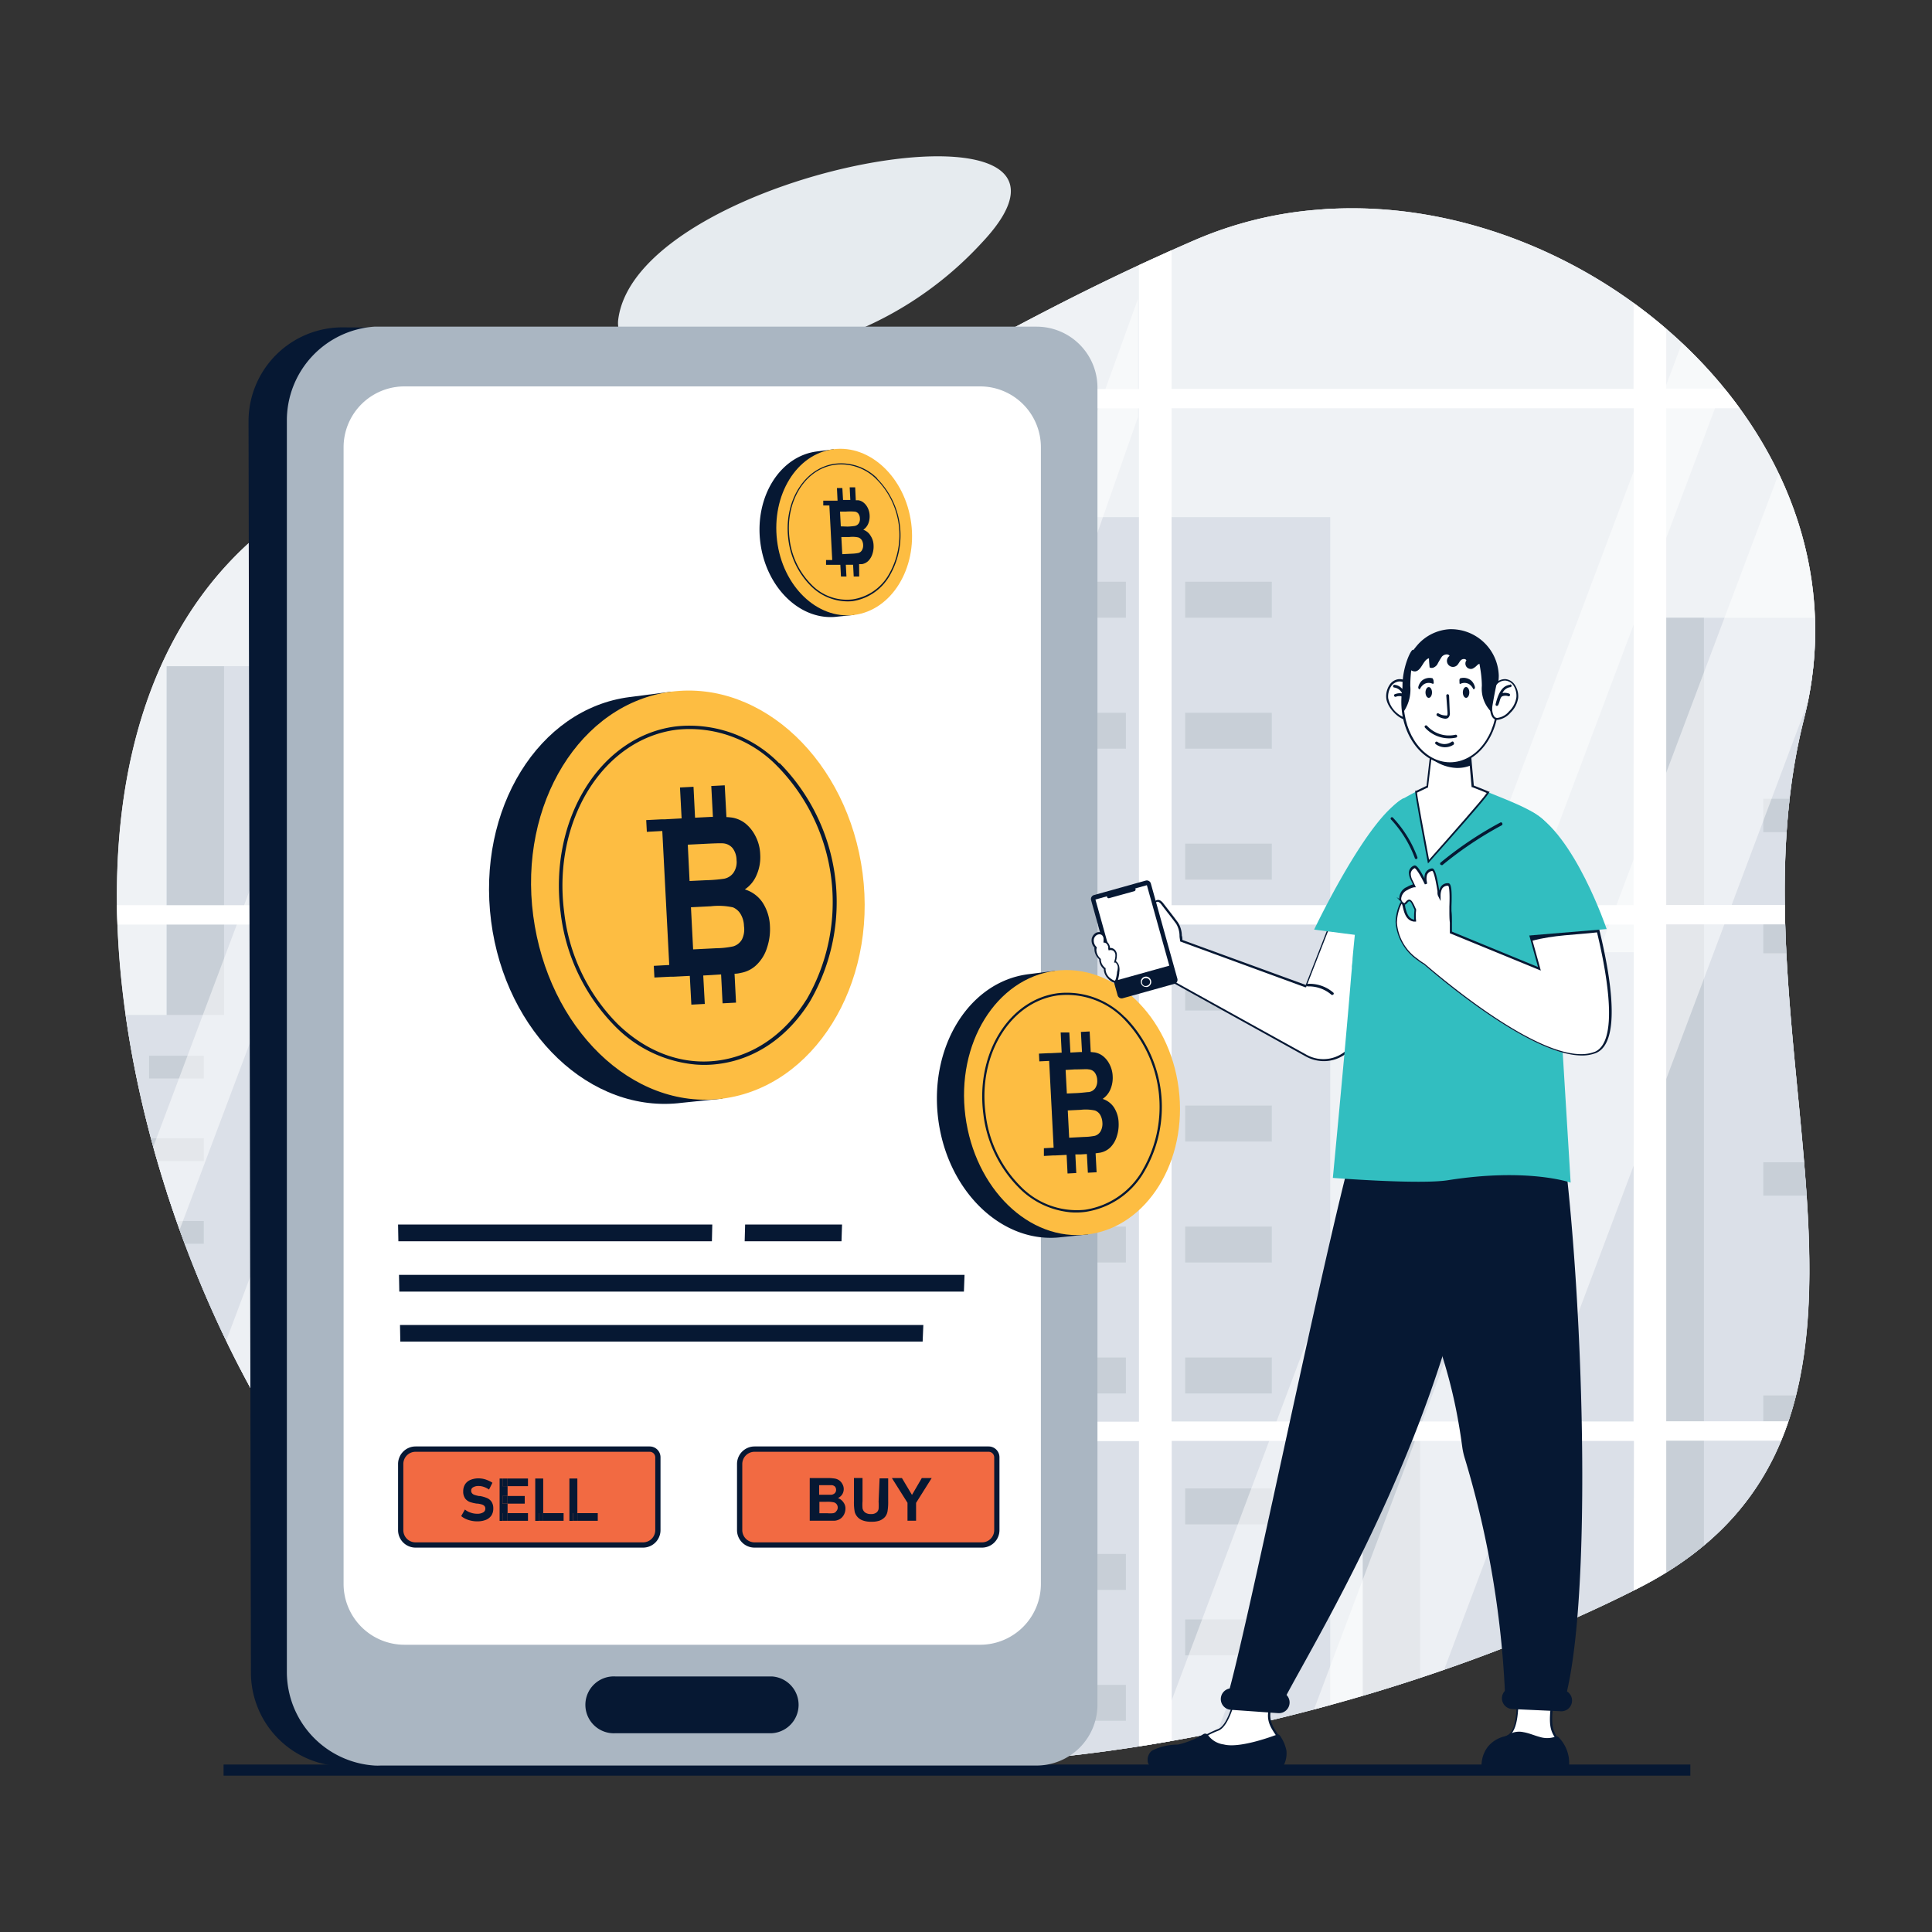 <svg xmlns="http://www.w3.org/2000/svg" data-name="Layer 1" viewBox="0 0 250 250" id="buy-and-sell"><rect x="0" y="0" width="250" height="250" fill="#333333" stroke="none"/><defs><clipPath id="a"><path fill="none" d="M51.5,205.49c40.53,38.87,119.92,20.67,160.52,0S222.7,135.19,233.44,93C242.55,57.2,207,25.55,172.67,27c-.61,0-1.22.06-1.82.11A49.85,49.85,0,0,0,154.76,31C116.6,47.52,113.55,57.9,78,56.62-13.83,53.31,11,166.62,51.5,205.49Z"></path></clipPath></defs><path fill="#e6ebef" d="M172.67,27c-.61,0-1.22.06-1.82.11A49.85,49.85,0,0,0,154.76,31C116.6,47.52,113.55,57.9,78,56.62c-91.8-3.31-67,110-26.47,148.87s119.92,20.67,160.52,0S222.7,135.19,233.44,93C242.55,57.2,207,25.55,172.67,27Z"></path><path fill="#e6ebef" d="M51.5,205.49c40.53,38.87,119.92,20.67,160.52,0S222.7,135.19,233.44,93C242.55,57.2,207,25.55,172.67,27c-.61,0-1.22.06-1.82.11A49.85,49.85,0,0,0,154.76,31C116.6,47.52,113.55,57.9,78,56.62-13.83,53.31,11,166.62,51.5,205.49Z"></path><path fill="#e6ebef" d="M80,41.34a3.46,3.46,0,0,0,2.64,3.82A46.14,46.14,0,0,0,127,31.46C146.88,10.48,82.49,21.85,80,41.34Z"></path><rect width="189.8" height="1.44" x="28.93" y="228.33" fill="#061833"></rect><g clip-path="url(#a)"><polygon fill="#c7d0db" points="67.66 78.45 53.81 78.45 53.81 41.4 50.26 41.4 50.26 78.45 37.4 78.45 37.4 86.2 21.57 86.2 21.57 241.57 75.08 241.57 75.08 86.2 67.66 86.2 67.66 78.45"></polygon><rect width="7.42" height="139.76" x="21.57" y="86.21" fill="#aab6c2"></rect><rect width="53.51" height="118.36" x="48.33" y="123.21" fill="#c7d0db"></rect><rect width="7.42" height="118.36" x="48.33" y="123.21" fill="#aab6c2"></rect><rect width="7.68" height="3.19" x="86.69" y="128.26" fill="#aab6c2"></rect><rect width="7.68" height="3.19" x="73.76" y="128.26" fill="#aab6c2"></rect><rect width="7.68" height="3.19" x="86.69" y="139.86" fill="#aab6c2"></rect><rect width="7.68" height="3.19" x="73.76" y="139.86" fill="#aab6c2"></rect><rect width="7.68" height="3.19" x="60.83" y="139.86" fill="#aab6c2"></rect><rect width="7.68" height="3.19" x="86.69" y="151.46" fill="#aab6c2"></rect><rect width="7.68" height="3.19" x="60.83" y="151.46" fill="#aab6c2"></rect><rect width="7.68" height="3.19" x="73.76" y="157.27" fill="#aab6c2"></rect><rect width="7.68" height="3.19" x="86.69" y="163.07" fill="#aab6c2"></rect><rect width="7.68" height="3.19" x="73.76" y="168.87" fill="#aab6c2"></rect><rect width="7.68" height="3.19" x="86.69" y="174.67" fill="#aab6c2"></rect><rect width="7.68" height="3.19" x="60.83" y="174.67" fill="#aab6c2"></rect><rect width="7.68" height="3.19" x="86.69" y="185.39" fill="#aab6c2"></rect><rect width="7.68" height="3.19" x="73.76" y="185.39" fill="#aab6c2"></rect><rect width="7.68" height="3.19" x="86.69" y="197" fill="#aab6c2"></rect><rect width="7.68" height="3.19" x="73.76" y="197" fill="#aab6c2"></rect><rect width="7.68" height="3.19" x="60.83" y="197" fill="#aab6c2"></rect><rect width="7.68" height="3.19" x="86.69" y="208.6" fill="#aab6c2"></rect><rect width="7.68" height="3.19" x="60.83" y="208.6" fill="#aab6c2"></rect><rect width="7.68" height="3.19" x="73.76" y="214.4" fill="#aab6c2"></rect><rect width="7.68" height="3.19" x="60.83" y="214.4" fill="#aab6c2"></rect><rect width="7.68" height="3.19" x="86.69" y="220.2" fill="#aab6c2"></rect><rect width="7.68" height="3.19" x="73.76" y="226" fill="#aab6c2"></rect><rect width="7.68" height="3.19" x="86.69" y="231.8" fill="#aab6c2"></rect><rect width="7.68" height="3.19" x="60.83" y="231.8" fill="#aab6c2"></rect><rect width="53.51" height="118.36" x="176.35" y="123.21" fill="#c7d0db"></rect><rect width="7.42" height="118.36" x="176.35" y="123.21" fill="#aab6c2"></rect><rect width="71.79" height="174.66" x="100.34" y="66.92" fill="#c7d0db"></rect><rect width="7.42" height="174.66" x="100.34" y="66.92" fill="#aab6c2"></rect><rect width="11.21" height="4.65" x="153.36" y="75.28" fill="#aab6c2"></rect><rect width="11.21" height="4.65" x="134.48" y="75.28" fill="#aab6c2"></rect><rect width="11.21" height="4.65" x="153.36" y="92.23" fill="#aab6c2"></rect><rect width="11.21" height="4.65" x="134.48" y="92.23" fill="#aab6c2"></rect><rect width="11.21" height="4.65" x="115.61" y="92.23" fill="#aab6c2"></rect><rect width="11.21" height="4.65" x="153.36" y="109.17" fill="#aab6c2"></rect><rect width="11.21" height="4.65" x="115.61" y="109.17" fill="#aab6c2"></rect><rect width="11.21" height="4.65" x="134.48" y="117.64" fill="#aab6c2"></rect><rect width="11.21" height="4.65" x="153.36" y="126.11" fill="#aab6c2"></rect><rect width="11.21" height="4.65" x="134.48" y="134.59" fill="#aab6c2"></rect><rect width="11.21" height="4.65" x="153.36" y="143.06" fill="#aab6c2"></rect><rect width="11.21" height="4.65" x="115.61" y="143.06" fill="#aab6c2"></rect><rect width="11.21" height="4.65" x="153.36" y="158.72" fill="#aab6c2"></rect><rect width="11.21" height="4.65" x="134.48" y="158.72" fill="#aab6c2"></rect><rect width="11.21" height="4.65" x="153.36" y="175.66" fill="#aab6c2"></rect><rect width="11.21" height="4.65" x="134.48" y="175.66" fill="#aab6c2"></rect><rect width="11.21" height="4.65" x="115.61" y="175.66" fill="#aab6c2"></rect><rect width="11.21" height="4.65" x="153.36" y="192.6" fill="#aab6c2"></rect><rect width="11.21" height="4.65" x="115.61" y="192.6" fill="#aab6c2"></rect><rect width="11.21" height="4.65" x="134.48" y="201.08" fill="#aab6c2"></rect><rect width="11.21" height="4.65" x="115.61" y="201.08" fill="#aab6c2"></rect><rect width="11.21" height="4.65" x="153.36" y="209.55" fill="#aab6c2"></rect><rect width="11.21" height="4.65" x="134.48" y="218.02" fill="#aab6c2"></rect><rect width="11.21" height="4.65" x="153.36" y="226.49" fill="#aab6c2"></rect><rect width="11.21" height="4.65" x="115.61" y="226.49" fill="#aab6c2"></rect><rect width="70.36" height="161.64" x="213.22" y="79.94" fill="#c7d0db"></rect><rect width="7.27" height="161.64" x="213.22" y="79.94" fill="#aab6c2"></rect><rect width="10.99" height="4.31" x="246.68" y="87.68" fill="#aab6c2"></rect><rect width="10.99" height="4.31" x="246.68" y="103.36" fill="#aab6c2"></rect><rect width="10.99" height="4.31" x="228.17" y="103.36" fill="#aab6c2"></rect><rect width="10.99" height="4.31" x="228.17" y="119.04" fill="#aab6c2"></rect><rect width="10.99" height="4.31" x="246.68" y="126.88" fill="#aab6c2"></rect><rect width="10.99" height="4.31" x="246.68" y="142.56" fill="#aab6c2"></rect><rect width="10.99" height="4.31" x="228.17" y="150.4" fill="#aab6c2"></rect><rect width="10.99" height="4.31" x="246.68" y="164.89" fill="#aab6c2"></rect><rect width="10.99" height="4.31" x="246.68" y="180.57" fill="#aab6c2"></rect><rect width="10.99" height="4.31" x="228.17" y="180.57" fill="#aab6c2"></rect><rect width="10.99" height="4.31" x="228.17" y="196.25" fill="#aab6c2"></rect><rect width="10.99" height="4.31" x="246.68" y="204.09" fill="#aab6c2"></rect><rect width="10.99" height="4.31" x="228.17" y="204.09" fill="#aab6c2"></rect><rect width="10.99" height="4.31" x="246.68" y="219.77" fill="#aab6c2"></rect><rect width="10.99" height="4.31" x="228.17" y="227.61" fill="#aab6c2"></rect><rect width="45.32" height="110.25" x="-14.18" y="131.33" fill="#c7d0db"></rect><rect width="7.08" height="2.94" x="19.29" y="136.61" fill="#aab6c2"></rect><rect width="7.08" height="2.94" x="7.37" y="136.61" fill="#aab6c2"></rect><rect width="7.08" height="2.94" x="19.29" y="147.3" fill="#aab6c2"></rect><rect width="7.08" height="2.94" x="7.37" y="147.3" fill="#aab6c2"></rect><rect width="7.08" height="2.94" x="-4.55" y="147.3" fill="#aab6c2"></rect><rect width="7.08" height="2.94" x="19.29" y="158" fill="#aab6c2"></rect><rect width="7.08" height="2.94" x="-4.55" y="158" fill="#aab6c2"></rect><rect width="7.08" height="2.94" x="7.37" y="163.35" fill="#aab6c2"></rect><rect width="7.08" height="2.94" x="19.29" y="168.69" fill="#aab6c2"></rect><rect width="7.08" height="2.94" x="7.37" y="174.04" fill="#aab6c2"></rect><rect width="7.08" height="2.94" x="19.29" y="179.39" fill="#aab6c2"></rect><rect width="7.08" height="2.94" x="-4.55" y="179.39" fill="#aab6c2"></rect><rect width="7.08" height="2.94" x="19.29" y="189.27" fill="#aab6c2"></rect><rect width="7.08" height="2.94" x="7.37" y="189.27" fill="#aab6c2"></rect><rect width="7.08" height="2.94" x="19.29" y="199.97" fill="#aab6c2"></rect><rect width="7.08" height="2.94" x="7.37" y="199.97" fill="#aab6c2"></rect><rect width="7.08" height="2.94" x="-4.55" y="199.97" fill="#aab6c2"></rect><rect width="7.08" height="2.94" x="19.29" y="210.66" fill="#aab6c2"></rect><rect width="7.08" height="2.94" x="-4.55" y="210.66" fill="#aab6c2"></rect><rect width="7.08" height="2.94" x="7.37" y="216.01" fill="#aab6c2"></rect><rect width="7.08" height="2.94" x="-4.55" y="216.01" fill="#aab6c2"></rect><rect width="7.08" height="2.94" x="19.29" y="221.36" fill="#aab6c2"></rect><rect width="7.08" height="2.94" x="7.37" y="226.71" fill="#aab6c2"></rect><rect width="7.08" height="2.94" x="19.29" y="232.05" fill="#aab6c2"></rect><rect width="7.08" height="2.94" x="-4.55" y="232.05" fill="#aab6c2"></rect><rect width="192.05" height="218.97" x="-42.58" y="13.33" fill="#fff" opacity=".35"></rect><polygon fill="#fff" points="8.64 228.35 23.54 228.35 103.45 15.84 88.54 15.84 8.64 228.35" opacity=".5"></polygon><polygon fill="#fff" points="-10.23 228.35 -2.78 228.35 77.13 15.84 69.67 15.84 -10.23 228.35" opacity=".5"></polygon><polygon fill="#fff" points="86.21 228.35 147.26 53.94 147.26 38.65 78.76 228.35 86.21 228.35" opacity=".5"></polygon><rect width="192.05" height="218.97" x="150.49" y="9" fill="#fff" opacity=".35"></rect><polygon fill="#fff" points="167.34 228.35 182.25 228.35 262.15 15.84 247.25 15.84 167.34 228.35" opacity=".5"></polygon><polygon fill="#fff" points="148.48 228.35 155.93 228.35 235.83 15.84 228.38 15.84 148.48 228.35" opacity=".5"></polygon><path fill="#fff" d="M343.65,10.83H-44.68v5h4.19v1.77H83.36V50.32h-128v2.51h128v64.3h-128v2.51h128v64.3h-128v2.51h128v41.9H-40.45v1.45h-4.23v5.8H343.65v-.47h0V186.45h6.9v-2.51h-6.9v-64.3h6.9v-2.51h-6.9V52.83h6.9V50.32h-6.9Zm-196.27,219h0v-1.45H87.56v-41.9h59.82Zm0-45.86H87.56v-64.3h59.82Zm0-66.81H87.56V52.83h59.82Zm0-66.81H87.56V17.61h59.82Zm64,178H151.62v1.45h0V186.45h59.81Zm0-44.41H151.6v-64.3h59.81Zm0-66.81H151.6V52.83h59.81Zm0-66.81H151.6V17.61h59.81Zm64,178H215.61v-41.9h59.82Zm0-44.41H215.61v-64.3h59.82Zm0-66.81H215.61V52.83h59.82Zm0-66.81H215.61V17.61h59.82Zm64,179.48h0v-1.45h-59.8v-41.9h59.82Zm0-45.86H279.63v-64.3h59.82Zm0-66.81H279.63V52.83h59.82Zm0-66.81H279.63V17.61h59.82Z"></path></g><rect width="94.95" height="169.62" x="41.41" y="49.02" fill="#fff" transform="rotate(-.11 88.423 130.303)"></rect><path fill="#061833" d="M41,48.87,41.32,219l95.45-.19-.32-170.13Zm.82,169.62L41.5,49.37,136,49.18l.32,169.12Z"></path><path fill="#061833" d="M51.93,212.9a12.17,12.17,0,0,1-12.18-12.13L39.5,62.19A12.14,12.14,0,0,1,51.62,50l19.92-.11,27.95-.06V42.68l-55.19-.32A12.16,12.16,0,0,0,32.16,54.54l.31,161.9a12.14,12.14,0,0,0,12.18,12.12L99.83,228l0-15Z"></path><path fill="#aab6c2" d="M134.13,42.27H49.27q-.42,0-.84,0A12.16,12.16,0,0,0,37.12,54.44l0,161.89a12.14,12.14,0,0,0,11.33,12.13,7.58,7.58,0,0,0,.83,0h84.86a7.88,7.88,0,0,0,7.87-7.87l0-170.46A7.88,7.88,0,0,0,134.13,42.27Zm-7.28,170.56H52.34A7.88,7.88,0,0,1,44.46,205l0-147.13A7.88,7.88,0,0,1,52.31,50h74.51a7.87,7.87,0,0,1,7.87,7.87l0,147.14A7.87,7.87,0,0,1,126.85,212.83Z"></path><path fill="#061833" d="M99.85,216.93l-20.23,0a3.68,3.68,0,1,0,0,7.35l20.23,0a3.68,3.68,0,0,0,0-7.35Z"></path><polygon fill="#061833" points="51.55 160.62 92.12 160.62 92.17 158.45 51.51 158.45 51.55 160.62"></polygon><polygon fill="#061833" points="51.67 167.13 124.73 167.13 124.81 164.97 51.63 164.97 51.67 167.13"></polygon><polygon fill="#061833" points="51.8 173.6 119.39 173.6 119.48 171.45 51.76 171.45 51.8 173.6"></polygon><polygon fill="#061833" points="96.36 160.62 108.89 160.62 108.96 158.45 96.42 158.45 96.36 160.62"></polygon><path fill="#f26a42" d="M127.93,187.52H97.64a1.93,1.93,0,0,0-1.93,1.92V198a1.93,1.93,0,0,0,1.93,1.92h29.43A1.92,1.92,0,0,0,129,198v-9.42A1.05,1.05,0,0,0,127.93,187.52Z"></path><path fill="#061833" d="M127.93,187.17H97.64a2.27,2.27,0,0,0-2.27,2.27V198a2.26,2.26,0,0,0,2.27,2.26h29.43a2.26,2.26,0,0,0,2.26-2.26v-9.42A1.4,1.4,0,0,0,127.93,187.17Zm.72,10.83a1.58,1.58,0,0,1-1.58,1.58H97.64A1.59,1.59,0,0,1,96.05,198v-8.56a1.59,1.59,0,0,1,1.59-1.58h30.29a.72.72,0,0,1,.72.72Z"></path><path fill="#061833" d="M108.43 193.85a1.33 1.33 0 00.56-.49 1.3 1.3 0 000-1.35 1.37 1.37 0 00-.42-.47 1.4 1.4 0 00-.58-.22 5.73 5.73 0 00-1-.06h-2.21v5.52h1.88c.71 0 1.16 0 1.34 0a1.56 1.56 0 00.75-.26 1.5 1.5 0 00.48-.57 1.73 1.73 0 00.17-.73 1.31 1.31 0 00-.27-.83A1.45 1.45 0 00108.43 193.85zM106 192.18h.63c.53 0 .85 0 1 0a.69.69 0 01.42.19.64.64 0 01.14.42.58.58 0 01-.17.43.75.75 0 01-.45.2c-.1 0-.37 0-.8 0H106zm2.19 3.42a.65.65 0 01-.4.21 3.94 3.94 0 01-.76 0h-1v-1.48h.9a3.85 3.85 0 011 .08.72.72 0 01.35.26.7.7 0 01.12.42A.67.67 0 01108.16 195.6zM113.69 194.31a6.57 6.57 0 010 .94.76.76 0 01-.29.48 1.11 1.11 0 01-.71.19 1.25 1.25 0 01-.74-.2.91.91 0 01-.34-.55 5.93 5.93 0 010-.92v-3h-1.11v3a6.93 6.93 0 00.1 1.39 1.63 1.63 0 001 1.09 3.08 3.08 0 001.2.18 2.85 2.85 0 001.06-.16 1.88 1.88 0 00.65-.45 1.57 1.57 0 00.33-.7 7.42 7.42 0 00.09-1.4v-2.9h-1.11z"></path><polygon fill="#061833" points="118.01 193.44 116.71 191.26 115.41 191.26 117.43 194.46 117.43 196.78 118.54 196.78 118.54 194.47 120.56 191.26 119.28 191.26 118.01 193.44"></polygon><path fill="#f26a42" d="M84.07,187.52H53.77a1.92,1.92,0,0,0-1.92,1.92V198a1.92,1.92,0,0,0,1.92,1.92H83.21A1.92,1.92,0,0,0,85.13,198v-9.42A1.05,1.05,0,0,0,84.07,187.52Z"></path><path fill="#061833" d="M84.07,187.17H53.77a2.27,2.27,0,0,0-2.26,2.27V198a2.26,2.26,0,0,0,2.26,2.26H83.21A2.26,2.26,0,0,0,85.47,198v-9.42A1.4,1.4,0,0,0,84.07,187.17ZM84.79,198a1.58,1.58,0,0,1-1.58,1.58H53.77A1.58,1.58,0,0,1,52.19,198v-8.56a1.58,1.58,0,0,1,1.58-1.58h30.3a.72.72,0,0,1,.72.72Z"></path><path fill="#061833" d="M63,193.84a4.47,4.47,0,0,0-.86-.25H62a4.09,4.09,0,0,1-.56-.14.69.69,0,0,1-.34-.2.49.49,0,0,1-.13-.37h0a.47.47,0,0,1,.26-.43,1.36,1.36,0,0,1,.73-.16,2,2,0,0,1,.66.12,2.59,2.59,0,0,1,.66.34l.44-.88a2.73,2.73,0,0,0-.56-.3,3,3,0,0,0-.6-.2,3.07,3.07,0,0,0-.6-.07,2.72,2.72,0,0,0-1.09.2,1.5,1.5,0,0,0-.69.57,1.69,1.69,0,0,0-.24.91h0a1.53,1.53,0,0,0,.25.92,1.39,1.39,0,0,0,.62.46,4.94,4.94,0,0,0,.91.21h.12a3.85,3.85,0,0,1,.52.11.78.78,0,0,1,.32.19.5.5,0,0,1,.12.35h0a.53.53,0,0,1-.27.48,1.47,1.47,0,0,1-.79.18,2.5,2.5,0,0,1-.85-.15,2.16,2.16,0,0,1-.73-.4l-.48.85a2.55,2.55,0,0,0,.59.37,3.28,3.28,0,0,0,.71.23,3.22,3.22,0,0,0,.76.08,2.94,2.94,0,0,0,1.13-.19,1.59,1.59,0,0,0,.72-.57,1.63,1.63,0,0,0,.24-.9h0a1.53,1.53,0,0,0-.23-.88A1.32,1.32,0,0,0,63,193.84Z"></path><rect width=".66" height=".99" x="65.02" y="195.8" fill="#061833"></rect><rect width="2.64" height=".99" x="65.68" y="195.8" fill="#061833"></rect><rect width="2.22" height=".99" x="65.68" y="193.58" fill="#061833"></rect><rect width=".66" height=".99" x="65.02" y="193.58" fill="#061833"></rect><rect width="2.64" height=".99" x="65.68" y="191.32" fill="#061833"></rect><polygon fill="#061833" points="65.02 191.32 64.65 191.32 64.65 196.8 65.02 196.8 65.02 195.8 65.68 195.8 65.68 194.57 65.02 194.57 65.02 193.58 65.68 193.58 65.68 192.31 65.02 192.31 65.02 191.32"></polygon><rect width=".66" height=".99" x="65.02" y="191.32" fill="#061833"></rect><rect width="2.64" height=".99" x="70.29" y="195.8" fill="#061833"></rect><polygon fill="#061833" points="70.29 195.8 70.29 191.32 69.26 191.32 69.26 196.8 69.72 196.8 69.72 195.8 70.29 195.8"></polygon><rect width=".57" height=".99" x="69.72" y="195.8" fill="#061833"></rect><polygon fill="#061833" points="74.71 195.8 74.71 191.32 73.68 191.32 73.68 196.8 74.14 196.8 74.14 195.8 74.71 195.8"></polygon><rect width=".57" height=".99" x="74.14" y="195.8" fill="#061833"></rect><rect width="2.64" height=".99" x="74.71" y="195.8" fill="#061833"></rect><path fill="#061833" d="M87,90.36l-.11-.86-5.42.7c-11.77,1.51-19.79,14.5-17.92,29s12.92,25,24.69,23.5l5.24-.54-.11-.93c8.86-4.07,14.37-15.25,12.79-27.53S96.51,92.13,87,90.36Z"></path><path fill="#fdbd42" d="M86.87,89.5C75.11,91,67.08,104,69,118.5s12.75,25.18,24.51,23.66,20-14.66,18.11-29.16S98.64,88,86.87,89.5Z"></path><path fill="#fdbd42" d="M87.48,94.2C77.82,95.45,71.22,106.11,72.76,118s10.47,20.68,20.13,19.43,16.41-12,14.87-23.94S97.15,93,87.48,94.2Z"></path><path fill="#061833" d="M100.82,98.76A16.28,16.28,0,0,0,87.45,94C77.68,95.24,71,106,72.54,118.05a25.06,25.06,0,0,0,7.08,14.78A16.68,16.68,0,0,0,90,137.75a13.89,13.89,0,0,0,3-.08c4.75-.61,8.94-3.47,11.8-8.07a25.61,25.61,0,0,0-3.9-30.84Zm3.52,30.6c-2.79,4.49-6.86,7.28-11.47,7.88s-9.19-1.09-12.94-4.73A24.45,24.45,0,0,1,73,118c-1.52-11.77,5-22.34,14.53-23.57a15.81,15.81,0,0,1,13,4.66,25.16,25.16,0,0,1,3.82,30.28Z"></path><path fill="#061833" d="M98.7 116.82a4.26 4.26 0 00-2.32-1.73 4.17 4.17 0 001.53-1.88 5.71 5.71 0 00.46-2.65 5.46 5.46 0 00-.61-2.36 5 5 0 00-1.3-1.64 3.79 3.79 0 00-1.7-.76 7.34 7.34 0 00-.76-.07l-.22-4.11-1.74.09.21 4-.31 0-2 .1-.2-4-1.75.09.21 4-2.17.12-.41 0-2 .1.08 1.52 2-.11.9 17.34-2 .11.08 1.51 2-.1.41 0 2.17-.11.2 3.72 1.74-.09L91 126.23l1.06-.06 1.25-.08.19 3.74 1.74-.09L95.05 126c.38 0 .68-.08.87-.12A3.87 3.87 0 0098 124.75a5.21 5.21 0 001.27-2.17 7.45 7.45 0 00.36-2.73A6 6 0 0098.7 116.82zM89.23 114L89 109.3l1.84-.09c1.51-.08 2.42-.11 2.74-.08a1.76 1.76 0 011.25.66 2.63 2.63 0 01.48 1.51 2.45 2.45 0 01-.39 1.62 1.92 1.92 0 01-1.25.79 19 19 0 01-2.32.19zM96 121.58a1.94 1.94 0 01-1.12.88 11.14 11.14 0 01-2.19.24l-3 .15-.28-5.45 2.58-.13a8.77 8.77 0 012.85.14 2.11 2.11 0 011 .88 3.17 3.17 0 01.43 1.54A2.92 2.92 0 0196 121.58zM136.6 126.17l-.07-.55-3.52.45c-7.62 1-12.81 9.39-11.6 18.78s8.37 16.21 16 15.23l3.4-.35-.08-.61c5.74-2.63 9.31-9.87 8.29-17.82S142.77 127.33 136.6 126.17z"></path><path fill="#fdbd42" d="M136.53,125.62c-7.62,1-12.82,9.39-11.61,18.78s8.25,16.31,15.88,15.33,12.93-9.5,11.72-18.89S144.15,124.63,136.53,125.62Z"></path><path fill="#fdbd42" d="M136.92,128.66c-6.26.81-10.53,7.72-9.54,15.43s6.79,13.4,13.05,12.59,10.62-7.8,9.63-15.51S143.18,127.86,136.92,128.66Z"></path><path fill="#061833" d="M145.56,131.62a10.53,10.53,0,0,0-8.66-3.1c-6.33.82-10.66,7.81-9.66,15.59a16.23,16.23,0,0,0,4.59,9.57,10.77,10.77,0,0,0,6.7,3.19,9.37,9.37,0,0,0,1.91-.05,10.61,10.61,0,0,0,7.64-5.23,16.56,16.56,0,0,0-2.52-20Zm2.28,19.82a10.37,10.37,0,0,1-7.43,5.1,10.14,10.14,0,0,1-8.38-3.06,15.86,15.86,0,0,1-4.5-9.41c-1-7.62,3.24-14.47,9.41-15.27a10.29,10.29,0,0,1,8.43,3,16.29,16.29,0,0,1,2.47,19.62Z"></path><path fill="#061833" d="M142.68 142.2a2.83 2.83 0 001-1.22 3.81 3.81 0 00.3-1.72 3.61 3.61 0 00-.4-1.53 3.13 3.13 0 00-.84-1.06 2.43 2.43 0 00-1.1-.49l-.5-.05-.14-2.66-1.13.06.14 2.6h-.2l-1.3.07-.14-2.6-1.12 0 .13 2.61-1.41.07-.26 0-1.27.06.05 1 1.27-.06.58 11.23-1.26.07 0 1 1.26-.07h.27l1.41-.07.12 2.41 1.13-.06-.12-2.41.69 0 .8-.05.13 2.42 1.13-.06-.13-2.45.56-.08a2.58 2.58 0 001.36-.7 3.44 3.44 0 00.82-1.4 4.86 4.86 0 00.24-1.77 3.85 3.85 0 00-.61-2A2.75 2.75 0 00142.68 142.2zm-4.63-.7l-.16-3.05 1.19-.07c1 0 1.57-.06 1.78 0a1.08 1.08 0 01.81.42 1.78 1.78 0 01.31 1 1.65 1.65 0 01-.25 1 1.25 1.25 0 01-.81.51c-.2 0-.7.08-1.51.13zm4.36 4.9a1.26 1.26 0 01-.72.57 8.05 8.05 0 01-1.42.15l-1.92.1-.18-3.53 1.67-.08a5.61 5.61 0 011.85.09 1.31 1.31 0 01.68.57 2.26 2.26 0 01.28 1A2 2 0 01142.41 146.4zM107.89 58.48l0-.35-2.2.29c-4.79.62-8.06 5.9-7.3 11.8s5.26 10.19 10 9.57l2.14-.22 0-.38c3.61-1.66 5.85-6.21 5.21-11.2S111.76 59.21 107.89 58.48z"></path><path fill="#fdbd42" d="M107.84,58.13c-4.78.62-8,5.91-7.29,11.81s5.19,10.25,10,9.63,8.13-6,7.36-11.87S112.63,57.52,107.84,58.13Z"></path><path fill="#fdbd42" d="M108.09,60.05c-3.93.5-6.61,4.85-6,9.69s4.26,8.42,8.19,7.91,6.68-4.9,6.06-9.74S112,59.54,108.09,60.05Z"></path><path fill="#061833" d="M113.52,61.9A6.62,6.62,0,0,0,108.08,60c-4,.51-6.7,4.91-6.07,9.79a10.21,10.21,0,0,0,2.88,6,6.78,6.78,0,0,0,4.21,2,6.14,6.14,0,0,0,1.21,0,6.7,6.7,0,0,0,4.8-3.28,10.41,10.41,0,0,0-1.59-12.56ZM115,74.36a6.5,6.5,0,0,1-4.67,3.2A6.34,6.34,0,0,1,105,75.64a10,10,0,0,1-2.83-5.91c-.62-4.79,2-9.09,5.91-9.59A6.44,6.44,0,0,1,113.4,62,10.23,10.23,0,0,1,115,74.36Z"></path><path fill="#061833" d="M111.71,68.55a1.76,1.76,0,0,0,.63-.76,2.47,2.47,0,0,0,.19-1.08,2.43,2.43,0,0,0-.25-1,2,2,0,0,0-.53-.67,1.43,1.43,0,0,0-.7-.31l-.31,0-.08-1.67-.71,0,.08,1.63h-.12l-.82,0L109,63.15l-.7,0,.08,1.64-.88,0h-.17l-.8,0,0,.62.79,0,.37,7.06-.8,0,0,.62.8,0h.17l.88,0,.08,1.51.71,0-.08-1.52.44,0,.5,0,.08,1.52.71,0L111.17,73l.36,0a1.55,1.55,0,0,0,.85-.44,2.22,2.22,0,0,0,.51-.88,3,3,0,0,0,.15-1.11,2.32,2.32,0,0,0-.38-1.23A1.74,1.74,0,0,0,111.71,68.55Zm-2.91-.44-.1-1.91.75,0a8,8,0,0,1,1.12,0,.69.69,0,0,1,.5.26,1.07,1.07,0,0,1,.2.62,1,1,0,0,1-.16.66.81.81,0,0,1-.51.32,8.12,8.12,0,0,1-.94.08Zm2.74,3.08a.76.76,0,0,1-.45.36,5.15,5.15,0,0,1-.89.1l-1.21.06-.12-2.22,1.06,0a3.49,3.49,0,0,1,1.16.06.92.92,0,0,1,.43.35,1.33,1.33,0,0,1,.17.63A1.19,1.19,0,0,1,111.54,71.19Z"></path><path fill="#fff" d="M161.27,213.73c-.63,1.82-1.61,9.41-3.66,10.13s-3.63,2.46-5.84,2.58a15,15,0,0,0-2.27.19h0a.94.94,0,0,0,.33,1.83c4.82,0,8.24-.15,14.15,0,.77,0,2.2-.25,2.19-1.68,0-3.13-5.24-3.58,1.54-10.55C168.43,215.45,164.23,213.63,161.27,213.73Z"></path><path fill="#061833" d="M161.26,213.61h-.08l0,.08a22.07,22.07,0,0,0-.57,2.37c-.62,2.85-1.56,7.17-3,7.68a12.79,12.79,0,0,0-2.3,1.18,7.51,7.51,0,0,1-3.51,1.39h-.23a12.63,12.63,0,0,0-2.07.19h0a1,1,0,0,0-.7,1.16,1.07,1.07,0,0,0,1.06.92h0l3.22,0c3.29,0,6.41-.08,10.93,0a2.76,2.76,0,0,0,1.85-.61,1.61,1.61,0,0,0,.47-1.2,4.2,4.2,0,0,0-1-2.41c-1.08-1.6-2.2-3.25,2.48-8.06a.41.41,0,0,0,.08-.48C167.43,214.88,163.82,213.52,161.26,213.61Zm6.33,2.53c-4.82,5-3.64,6.69-2.51,8.37a4,4,0,0,1,.94,2.27,1.37,1.37,0,0,1-.4,1,2.35,2.35,0,0,1-1.67.53c-4.52-.11-7.63-.07-10.93,0l-3.22,0h0a.82.82,0,0,1-.81-.71.76.76,0,0,1,.52-.88h0a13.85,13.85,0,0,1,2-.18h.23a7.84,7.84,0,0,0,3.63-1.43,12.23,12.23,0,0,1,2.25-1.15c1.59-.56,2.5-4.78,3.17-7.87.2-1,.38-1.78.54-2.25h.15c2.57,0,5.77,1.31,6.11,2.08A.17.17,0,0,1,167.59,216.14Z"></path><path fill="#061833" d="M165.62 224.58a.32.32 0 00-.39-.12c-1 .38-4.94 1.78-6.88 1.27a3 3 0 01-2-1.16.45.45 0 00-.62-.18 10.32 10.32 0 01-3.33 1.36 7.46 7.46 0 00-3.33.78 1.49 1.49 0 00-.56 1.33.8.8 0 00.79.8h16.29a.65.65 0 00.61-.41 3.47 3.47 0 00.26-1.75A5.23 5.23 0 00165.62 224.58zM175.3 111.47l-3.76 9.62c3.69.56 7.35.06 10.85.41l1.29-3.17C179.58 117.45 178.9 109.7 175.3 111.47z"></path><path fill="#fff" d="M175.3,111.47,169,127.63l-16.12-5.91a5.15,5.15,0,0,0-.54-2.25c-.61-.84-1.26-1.64-1.89-2.46a1.28,1.28,0,0,0-.39-.38.42.42,0,0,0-.5.07.61.61,0,0,0,0,.56,13.3,13.3,0,0,1,.36,2.26c-.38-.23-.78-.46-1.21-.67a21.76,21.76,0,0,0-3-1.74c-6.83-.19-1,4.7-.39,5.72a9.14,9.14,0,0,0,2.08,2.89,5.24,5.24,0,0,0,3.56.79v0l18.13,10a4.62,4.62,0,0,0,5.38-.64,21.61,21.61,0,0,0,5.27-7.69l4-9.94C179.58,117.45,178.9,109.7,175.3,111.47Z"></path><path fill="#061833" d="M179.64,114.22c-1.22-2-2.37-3.86-4.39-2.87l0,0-6.29,16.1L153,121.63c0-.19,0-.38-.07-.56a3.27,3.27,0,0,0-.48-1.67c-.4-.55-.82-1.09-1.23-1.62l-.66-.85a1.41,1.41,0,0,0-.43-.41.56.56,0,0,0-.66.09.76.76,0,0,0,0,.68,14.35,14.35,0,0,1,.34,2c-.34-.2-.68-.38-1-.55s-.55-.33-1-.59a8,8,0,0,0-2.14-1.17c-1.9,0-3,.28-3.31,1-.53,1.15,1.06,2.91,2.11,4.08a8.27,8.27,0,0,1,.7.83l.38.66a6.75,6.75,0,0,0,1.74,2.27,5.44,5.44,0,0,0,3.55.83l18.14,10.06a4.84,4.84,0,0,0,2.33.6,4.69,4.69,0,0,0,3.2-1.26,22,22,0,0,0,5.3-7.73l4-9.94,0-.14-.14,0C181.85,117.81,180.68,115.9,179.64,114.22Zm-.11,14a21.83,21.83,0,0,1-5.24,7.63,4.47,4.47,0,0,1-5.24.63l-18.05-10,0-.14-.2,0a5.07,5.07,0,0,1-3.45-.76,6.58,6.58,0,0,1-1.67-2.2l-.38-.66a8.94,8.94,0,0,0-.73-.87c-1-1-2.53-2.81-2.07-3.81.28-.61,1.32-.89,3.08-.85a10.19,10.19,0,0,1,2,1.13c.42.27.79.5,1,.6.4.2.79.42,1.2.67l.21.13,0-.25a13.92,13.92,0,0,0-.37-2.28c0-.16-.08-.35,0-.45a.31.31,0,0,1,.35,0,1.22,1.22,0,0,1,.34.34l.66.86c.41.52.83,1.06,1.23,1.6a3.07,3.07,0,0,1,.43,1.55c0,.22.05.44.08.65l0,.08,16.18,5.93.12,0,6.34-16.23c1.79-.85,2.83.84,4,2.79,1,1.68,2.2,3.59,4.08,4.07Z"></path><path fill="#fff" d="M201.44,216.64c.19-1.19-2.75-1.67-4.95-1.57-.47,2.06.71,8.58-1.49,9.63-4.5,2.13-1.8,3.81-.36,3.8a50.44,50.44,0,0,1,6,.11c2.32.21,2.31-1.4,1.42-2.75C200.61,223.66,200.25,224,201.44,216.64Z"></path><path fill="#061833" d="M201.83 225.28c-1.14-1.66-1.35-2-.27-8.62a.8.8 0 00-.22-.69c-.7-.78-3-1.12-4.86-1h-.09l0 .1a14.85 14.85 0 00-.11 3.1c0 2.57.1 5.77-1.31 6.44-2.35 1.12-2.67 2.07-2.53 2.68.2.88 1.42 1.36 2.21 1.36h1.13a39.62 39.62 0 014.88.12l.41 0a1.63 1.63 0 001.54-.65 2.28 2.28 0 00-.41-2.31zm.54 2.69c-.25.42-.84.59-1.7.51-1.23-.11-2.3-.14-3.3-.14l-1.61 0h-1.14c-.71 0-1.79-.44-2-1.16s.68-1.59 2.4-2.4c1.56-.74 1.5-4 1.45-6.67a16.46 16.46 0 01.08-2.95c1.76-.07 3.94.24 4.57.95a.6.6 0 01.16.48h0c-1.1 6.76-.89 7.07.3 8.8.11.16.23.32.35.51A2.05 2.05 0 01202.37 228zM178.47 141.27c-1.06.84-3.06 9.26-4.14 10.06-4.32 17-13.16 60.33-15.51 68.24 1.88.57 5.13 1.57 6.92 1.18 4.24-8.57 27.37-44.52 26.68-80.5C189.66 139.46 180.81 139.41 178.47 141.27z"></path><path fill="#061833" d="M189,142c-.84,1.06-7.39,9.48-8.26,10.5,2.8,18.31,6.56,20.53,8.47,34.69a9.15,9.15,0,0,0,.37,1.63,124.62,124.62,0,0,1,5.21,31.34c3.83-.33,4-.22,7.79-.55,4.15-15.88,1.72-67.45-2.12-81.77C197.59,137.66,190.87,139.64,189,142Z"></path><path fill="#32bec0" d="M192.9,102.65l-.29-.12c-.34-.16-.68-.29-1-.43-2.31-.91-4.2-1.49-4.2-1.49s-1.82.72-4.05,1.83l-.11,0c-.49.24-1,.53-1.58.85l-.07,0-.12.07c-3.55,2.08-4.52,8.89-5.18,10.84a34.36,34.36,0,0,0-.82,5.2s0,0,0,0l-.09.89c-.13,1.16-.25,2.42-.37,3.74v0c0,.34-.05.67-.09,1,0,0,0,.14,0,.28-.08.84-.15,1.69-.22,2.56v0c-.69,8.35-2.24,24.55-2.24,24.55s11.22.88,14.89.3c10.39-1.64,15.88.31,15.88.31l-2.78-45.57C200.33,105.54,196.39,104.07,192.9,102.65Z"></path><path fill="#32bec0" d="M181.66,103.37c-4.52,2-11.61,16.92-11.61,16.92l10.83,1.4,1-18.35A.57.57,0,0,0,181.66,103.37Z"></path><path fill="#061833" d="M169.21,127.31a.17.17,0,0,0-.16.17.18.18,0,0,0,.18.16,4.46,4.46,0,0,1,3.08,1.1.16.16,0,0,0,.11,0,.16.16,0,0,0,.12-.06.16.16,0,0,0,0-.23A4.71,4.71,0,0,0,169.21,127.31Z"></path><path fill="#bc695b" d="M149.1,120.37a4.65,4.65,0,0,0-2.43-1,4.93,4.93,0,0,0-2.56.5.63.63,0,0,0-.37.36.49.49,0,0,0,.28.5,3.78,3.78,0,0,0,.6.17,4.76,4.76,0,0,1,1.78,1.26,4.5,4.5,0,0,0,1.57.94,2.31,2.31,0,0,0,1.79-.08c.41-.29.4-1,.27-1.46A2.71,2.71,0,0,0,149.1,120.37Z"></path><path fill="#061833" d="M165.59 218.92l-6.19-.45a1.39 1.39 0 00-.2 2.77l6.19.44a1.38 1.38 0 10.2-2.76zM202 218.66l-6.2-.28a1.38 1.38 0 00-1.45 1.32 1.4 1.4 0 001.32 1.45l6.2.28a1.39 1.39 0 10.13-2.77zM201.28 224.72a3.15 3.15 0 01-2 .05c-.73-.19-1.42-.51-2.16-.63a2.56 2.56 0 00-1.81.27 2.08 2.08 0 01-.72.3 4 4 0 00-2.05 1.3 4 4 0 00-.83 2.36.46.46 0 00.46.48h10.36a.52.52 0 00.52-.5 4.76 4.76 0 00-1.39-3.57A.36.36 0 00201.28 224.72z"></path><path fill="#fff" d="M195.68,112.58l3.53,12.77-11.46-4.7c0-.36,0-.72,0-1.08a.76.76,0,0,0,0-.15c0-.54,0-1.07-.06-1.55,0-.19,0-.34,0-.41,0-.37.15-2.85-.23-3a1,1,0,0,0-.94.44,2.1,2.1,0,0,0-.22,1v.19l-.12-.24c0-.19-.05-.34-.06-.41-.07-.37-.41-2.83-.81-2.89a.94.94,0,0,0-.84.62,2,2,0,0,0,0,1l0,.07-.07,0c-.37-.76-1.08-2.15-1.39-2.1a.93.93,0,0,0-.63.83,2,2,0,0,0,.27,1c.11.23.22.45.32.67a3.57,3.57,0,0,0-1.1.44,1.5,1.5,0,0,0-.73,1.21.76.76,0,0,0,.37.58c-.06,0-.14,0-.26.12a6.34,6.34,0,0,0-.58,2.43,6.5,6.5,0,0,0,2.74,4.79,9.44,9.44,0,0,0,.9.62c1.36,1.19,16,13.83,22.09,11.42,4.92-1.95-.94-20.63-.94-20.63C203.08,112.12,200.93,108.27,195.68,112.58Zm-12.58,6.55a.57.57,0,0,1-.13,0c-1.29-.17-1.22-2-1.48-2.27a.32.32,0,0,0,.25.07c.24-.07.52-.91,1-.09.08.15.22.48.39.83A6,6,0,0,0,183.1,119.13Z"></path><path fill="#061833" d="M205.18,115c-1.35-2-2.75-4.12-4.82-4.43-1.39-.2-3,.42-4.76,1.91l-.07.05,3.49,12.6-11.14-4.58c0-.26,0-.52,0-.78v-.44c0-.51,0-1-.06-1.46,0-.2,0-.35,0-.41v-.16c.09-2.33-.06-2.86-.33-3a1.05,1.05,0,0,0-1.08.5,1.53,1.53,0,0,0-.18.49l0-.09c-.38-2.43-.65-2.8-.9-2.83h0a1.07,1.07,0,0,0-.93.7,1.6,1.6,0,0,0-.07.61c-.79-1.54-1.1-1.72-1.3-1.69a1,1,0,0,0-.72.94,2.16,2.16,0,0,0,.28,1l.25.51a3.26,3.26,0,0,0-.75.32l-.23.11a1.62,1.62,0,0,0-.79,1.32.57.57,0,0,0,0,.13l-.36-.23.47.49a.69.69,0,0,0,.11.13l-.09.1a6.15,6.15,0,0,0-.61,2.51,6.56,6.56,0,0,0,2.78,4.89,7.17,7.17,0,0,0,.9.61c1.49,1.3,13.67,11.76,20.43,11.76a4.91,4.91,0,0,0,1.79-.31c5-2-.63-20-.87-20.79Zm1.15,21.11c-6,2.36-20.34-10-22-11.42a6.22,6.22,0,0,1-.88-.61,6.3,6.3,0,0,1-2.69-4.69,6,6,0,0,1,.55-2.35l.08-.1a1.82,1.82,0,0,1,.15.48c.15.63.4,1.69,1.4,1.83h.3l0-.14a4.8,4.8,0,0,1,0-1.25l0-.2v0c-.08-.14-.14-.29-.2-.42a3.73,3.73,0,0,0-.21-.41c-.15-.27-.3-.41-.47-.42h0c-.2,0-.35.17-.47.3s-.12.14-.16.15,0,0-.14-.06l0,0a.67.67,0,0,1-.28-.47,1.35,1.35,0,0,1,.65-1.08l.23-.12a2.51,2.51,0,0,1,.82-.32h.2l-.4-.85a1.88,1.88,0,0,1-.26-.9.82.82,0,0,1,.52-.72s.33.12,1.26,2l.05.1.27-.08,0-.19a1.87,1.87,0,0,1,0-.94.82.82,0,0,1,.68-.53h0c.07,0,.31.29.68,2.62l0,.19c0,.07,0,.21.06.38l.34.7,0-.66a2,2,0,0,1,.19-.92.82.82,0,0,1,.79-.39c.06,0,.25.35.16,2.7v.17c0,.07,0,.21,0,.41,0,.46,0,1,.06,1.48v.44c0,.29,0,.57,0,.86v.08l11.53,4.73.24.1-3.58-12.93c1.72-1.4,3.2-2,4.51-1.8,1.95.29,3.26,2.24,4.65,4.31l.34.51C205.52,116.31,211,134.25,206.33,136.12ZM183,119c-.81-.12-1-1-1.17-1.63,0-.12,0-.22-.07-.31h.06a.67.67,0,0,0,.27-.22c.09-.11.19-.22.28-.22h0s.15,0,.29.29c.05.09.11.23.19.4s.12.25.18.39v.13A5.88,5.88,0,0,0,183,119Z"></path><path fill="#061833" d="M195.68,112.58l2.53,9.17c2.78-.77,5.73-.78,8.52-1.11-1.61-5.08-3.57-9.64-3.57-9.64C200.81,107.53,199.49,113.8,195.68,112.58Z"></path><path fill="#32bec0" d="M198.13,105c-3.72-1.92-3.74,6.69-3.74,6.69l2.43,9.45,11.08-.92S203.72,107.86,198.13,105Z"></path><path fill="#fff" d="M181,88a2,2,0,0,0-1.54,2.3c.09,1.21,1.68,2.79,2.62,2.73s.85-1.77.77-3S182,87.93,181,88Z"></path><path fill="#061833" d="M182.37,88.47a1.64,1.64,0,0,0-1.34-.59,1.61,1.61,0,0,0-1.24.78,2.62,2.62,0,0,0-.41,1.65c.09,1.22,1.64,2.84,2.68,2.84h.07c.47,0,.77-.42.88-1.16a9,9,0,0,0,0-1.94A2.61,2.61,0,0,0,182.37,88.47Zm.39,3.48c-.09.62-.3.93-.65,1h-.05a3.4,3.4,0,0,1-2.43-2.61,2.45,2.45,0,0,1,.36-1.5,1.41,1.41,0,0,1,1.06-.66h.09a1.41,1.41,0,0,1,1.05.52,2.39,2.39,0,0,1,.57,1.43A9.07,9.07,0,0,1,182.76,92Z"></path><path fill="#061833" d="M180.44,88.61a.18.18,0,1,0,0,.36,1.33,1.33,0,0,1,1,.76,1.69,1.69,0,0,0-.89.08.18.18,0,1,0,.1.34,1.13,1.13,0,0,1,.81,0c.18.1.26.35.34.63a4.24,4.24,0,0,0,.18.5.2.2,0,0,0,.17.11l.06,0a.18.18,0,0,0,.11-.21C181.83,89.05,181.09,88.69,180.44,88.61Z"></path><path fill="#fff" d="M190.58,101.71,190.35,99l-.19-2.12h-4.88L185,99.09l-.31,2.7c-.43.2-.88.41-1.36.65l-.11,0c-.07.25,1.6,9.05,1.6,9.05s7.84-8.77,7.77-9c-.34-.16-.68-.29-1-.43Z"></path><path fill="#061833" d="M192.72,102.44l-.06,0-.79-.33-.22-.09h0l-.94-.37L190.47,99l-.19-2.22h-5.12l-.57,4.91-1.3.63-.1,0-.06,0v.06c-.07.25,1.1,6.45,1.6,9.1l.05.25.17-.19c7.87-8.82,7.81-9,7.79-9.13Zm-7.8,8.82c-.63-3.32-1.52-8.1-1.56-8.69l0,0c.48-.24.93-.45,1.36-.65l.06,0,.57-4.83h4.66l.41,4.68v.08l.07,0,1,.39.23.09.66.28C191.92,103.35,187.8,108,184.92,111.26Z"></path><path fill="#061833" d="M185.28 96.91l-.13 1.18a5.6 5.6 0 003.28 1.28 4.58 4.58 0 001.92-.34l-.19-2.12zM187.55 81.42a6 6 0 106.39 6A6.19 6.19 0 00187.55 81.42z"></path><ellipse cx="187.63" cy="90.81" fill="#fff" rx="6.17" ry="7.95"></ellipse><path fill="#061833" d="M187.63,82.73c-3.47,0-6.3,3.62-6.3,8.08s2.83,8.08,6.3,8.08,6.3-3.63,6.3-8.08S191.1,82.73,187.63,82.73Zm0,15.91c-3.33,0-6-3.52-6-7.83s2.72-7.83,6-7.83,6.05,3.51,6.05,7.83S191,98.64,187.63,98.64Z"></path><path fill="#fff" d="M194.81,88c-.94-.07-1.76.86-1.85,2.06s-.16,2.9.77,3,2.53-1.52,2.61-2.73A2,2,0,0,0,194.81,88Z"></path><path fill="#061833" d="M194.82,87.88a1.68,1.68,0,0,0-1.35.59,2.66,2.66,0,0,0-.63,1.58,9,9,0,0,0,0,1.94c.11.74.41,1.13.88,1.16h.07a2.7,2.7,0,0,0,1.66-.92,3.34,3.34,0,0,0,1-1.92,2.62,2.62,0,0,0-.41-1.65A1.61,1.61,0,0,0,194.82,87.88Zm.45,4.17a2.34,2.34,0,0,1-1.53.85c-.35,0-.56-.33-.65-1a9.07,9.07,0,0,1,0-1.88,2.39,2.39,0,0,1,.57-1.43,1.41,1.41,0,0,1,1.05-.52h.09a1.41,1.41,0,0,1,1.06.66,2.45,2.45,0,0,1,.36,1.5A3.15,3.15,0,0,1,195.27,92.05Z"></path><path fill="#061833" d="M195.41 88.61c-.65.08-1.39.44-1.88 2.52a.18.18 0 00.11.21l.06 0a.2.2 0 00.17-.11 3 3 0 00.18-.5c.08-.28.16-.53.34-.63a1.13 1.13 0 01.81 0 .18.18 0 00.1-.34 1.66 1.66 0 00-.88-.08 1.3 1.3 0 011-.76.18.18 0 100-.36zM187.51 90a.2.2 0 00-.2-.17.18.18 0 00-.16.2l.16 2.17c0 .14 0 .32-.07.38a.38.38 0 01-.19 0 1.78 1.78 0 01-.9-.26.17.17 0 00-.24.07.17.17 0 00.06.24A2.25 2.25 0 00187 93h0a.7.7 0 00.38-.1.78.78 0 00.22-.71zM188.32 95.08a3.83 3.83 0 01-3.67-1.17.18.18 0 00-.25 0 .17.17 0 000 .25 4.2 4.2 0 003.13 1.38 3.8 3.8 0 00.89-.1.18.18 0 00.13-.22A.18.18 0 00188.32 95.08zM187.83 96A1.64 1.64 0 01186 96a.18.18 0 00-.22.29 2 2 0 002.29.08.18.18 0 00.05-.25A.17.17 0 00187.83 96z"></path><ellipse cx="189.71" cy="89.6" fill="#061833" rx=".42" ry=".7"></ellipse><path fill="#061833" d="M184.88 88.91c-.23 0-.42.31-.42.69s.19.7.42.7.42-.31.42-.7S185.11 88.91 184.88 88.91zM189 87.76c-.06 0-.12.08-.14.18s0 .24 0 .36 0 .23.12.19a1.18 1.18 0 011.14.05 1.52 1.52 0 01.51.6c.08.15.27-.06.22-.25a1.65 1.65 0 00-.47-.82A1.54 1.54 0 00189 87.76zM185.33 87.76a1.54 1.54 0 00-1.33.31 1.65 1.65 0 00-.47.82c-.05.19.14.4.22.25a1.52 1.52 0 01.51-.6 1.18 1.18 0 011.14-.05c.08 0 .14-.06.12-.19s0-.24-.06-.36S185.39 87.76 185.33 87.76zM191.27 84.08c-.39 0 .48 2.25.48 4.68A4.24 4.24 0 00193 92.14s.2-1.55.72-3.92C194.16 86.12 191.66 84.08 191.27 84.08zM181.48 88.76a31.43 31.43 0 00.12 3.38 5.1 5.1 0 00.89-3.38c0-2.43.62-4.68.34-4.68S181.48 86.33 181.48 88.76z"></path><path fill="#061833" d="M191.16 83a5.67 5.67 0 00-3.61-.87c-2 .1-4.2.92-5.13 2.72a1.94 1.94 0 00-.24 1.28.94.94 0 00.95.75c.84-.11 1-1.49 1.78-1.7 0 .39.05.78.08 1.18.34.2.79-.06 1-.39a9.47 9.47 0 01.59-1c.26-.3.8-.42 1-.1a.78.78 0 10.93 1.25c.21-.18.32-.47.51-.67s.6-.26.73 0a.72.72 0 000 .82.71.71 0 00.78.26 1.93 1.93 0 00.6-.44c.7-.66 1.56.3 1.29-1.07A3.26 3.26 0 00191.16 83zM148.92 114.33a.54.54 0 00-.67-.38l-6.69 1.87a.54.54 0 00-.37.67l3.43 12.31a.54.54 0 00.67.37l6.68-1.86a.54.54 0 00.38-.67z"></path><rect width="6.91" height="10.81" x="143.07" y="115.27" fill="#fff" transform="rotate(-15.57 146.534 120.661)"></rect><path fill="#061833" d="M146.66,114.89l-3.26.9a.22.22,0,0,0-.15.28v0a.22.22,0,0,0,.28.15l3.25-.9a.24.24,0,0,0,.16-.28v0A.22.22,0,0,0,146.66,114.89Z"></path><path fill="#fff" d="M148.62 126.46a.64.64 0 00-.51-.06.66.66 0 00-.46.82.68.68 0 00.31.41.8.8 0 00.33.08.52.52 0 00.18 0 .66.66 0 00.41-.32.64.64 0 00.06-.51A.67.67 0 00148.62 126.46zm.14.84a.5.5 0 01-.32.25.53.53 0 01-.41 0 .56.56 0 01-.25-.33.51.51 0 01.05-.4.54.54 0 01.32-.25l.15 0a.48.48 0 01.26.07.54.54 0 01.25.32A.55.55 0 01148.76 127.3zM144.34 124.49l-.11-.06c0-.07 0-.14 0-.18a2.3 2.3 0 00.1-.77.79.79 0 00-.32-.61.35.35 0 01-.59-.33 1 1 0 00-.34-.61.7.7 0 00-.28-.12 1.7 1.7 0 000-.5.69.69 0 00-.27-.49.74.74 0 00-.84 0 1 1 0 00-.4.78 1.31 1.31 0 00.29.8l.09.1a1 1 0 000 .34 1.61 1.61 0 00.37 1 2.74 2.74 0 00.25.26 1.42 1.42 0 00.33.92 2.18 2.18 0 00.27.28s0 .08 0 .12a1.71 1.71 0 00.38 1c.16.2.69.74 1 .61s.34-1 .38-1.22a2.12 2.12 0 000-.71A1 1 0 00144.34 124.49z"></path><path fill="#061833" d="M144.42 124.39l0 0 0-.08a2.65 2.65 0 00.1-.81.93.93 0 00-.38-.7.88.88 0 00-.52-.14s0-.08 0-.11a1.11 1.11 0 00-.39-.69.9.9 0 00-.22-.11 1.52 1.52 0 000-.43.88.88 0 00-.32-.58.9.9 0 00-1 .05 1.12 1.12 0 00-.44.88 1.37 1.37 0 00.31.88l.06 0a1.25 1.25 0 000 .31 1.81 1.81 0 00.4 1.05l.22.24a1.6 1.6 0 00.36 1 2.51 2.51 0 00.24.25v.07a1.74 1.74 0 00.4 1s.55.68 1 .68a.41.41 0 00.16 0c.23-.11.34-.54.43-1.2l0-.11a2.08 2.08 0 000-.75A1.1 1.1 0 00144.42 124.39zm.12 1.4l0 .11c-.09.62-.19 1-.3 1s-.6-.28-.83-.57a1.5 1.5 0 01-.35-.9v-.18l-.05 0a1.41 1.41 0 01-.25-.26 1.32 1.32 0 01-.31-.84v-.05l0 0-.23-.25a1.57 1.57 0 01-.35-.9 1 1 0 01.05-.31v-.07l-.08-.08-.05-.06a1.12 1.12 0 01-.26-.72.84.84 0 01.34-.68.68.68 0 01.4-.13.51.51 0 01.3.09.63.63 0 01.22.4 1.45 1.45 0 010 .47l0 .11.11 0a.67.67 0 01.24.1.84.84 0 01.29.53.76.76 0 010 .15v.2l.14 0a.69.69 0 01.49.08.72.72 0 01.27.53 2.07 2.07 0 01-.1.71l-.07.29.09 0 .05 0 .05 0a.84.84 0 01.29.53A2.13 2.13 0 01144.54 125.79zM194.13 106.44a46.83 46.83 0 00-7.73 5.19.18.18 0 000 .25.2.2 0 00.14.06.15.15 0 00.11 0 47.25 47.25 0 017.68-5.15.19.19 0 00.07-.24A.18.18 0 00194.13 106.44zM180 105.79a.17.17 0 000 .25 14.94 14.94 0 013.08 5 .16.16 0 00.16.12h.06a.18.18 0 00.11-.23 15.09 15.09 0 00-3.16-5.12A.17.17 0 00180 105.79z"></path></svg>